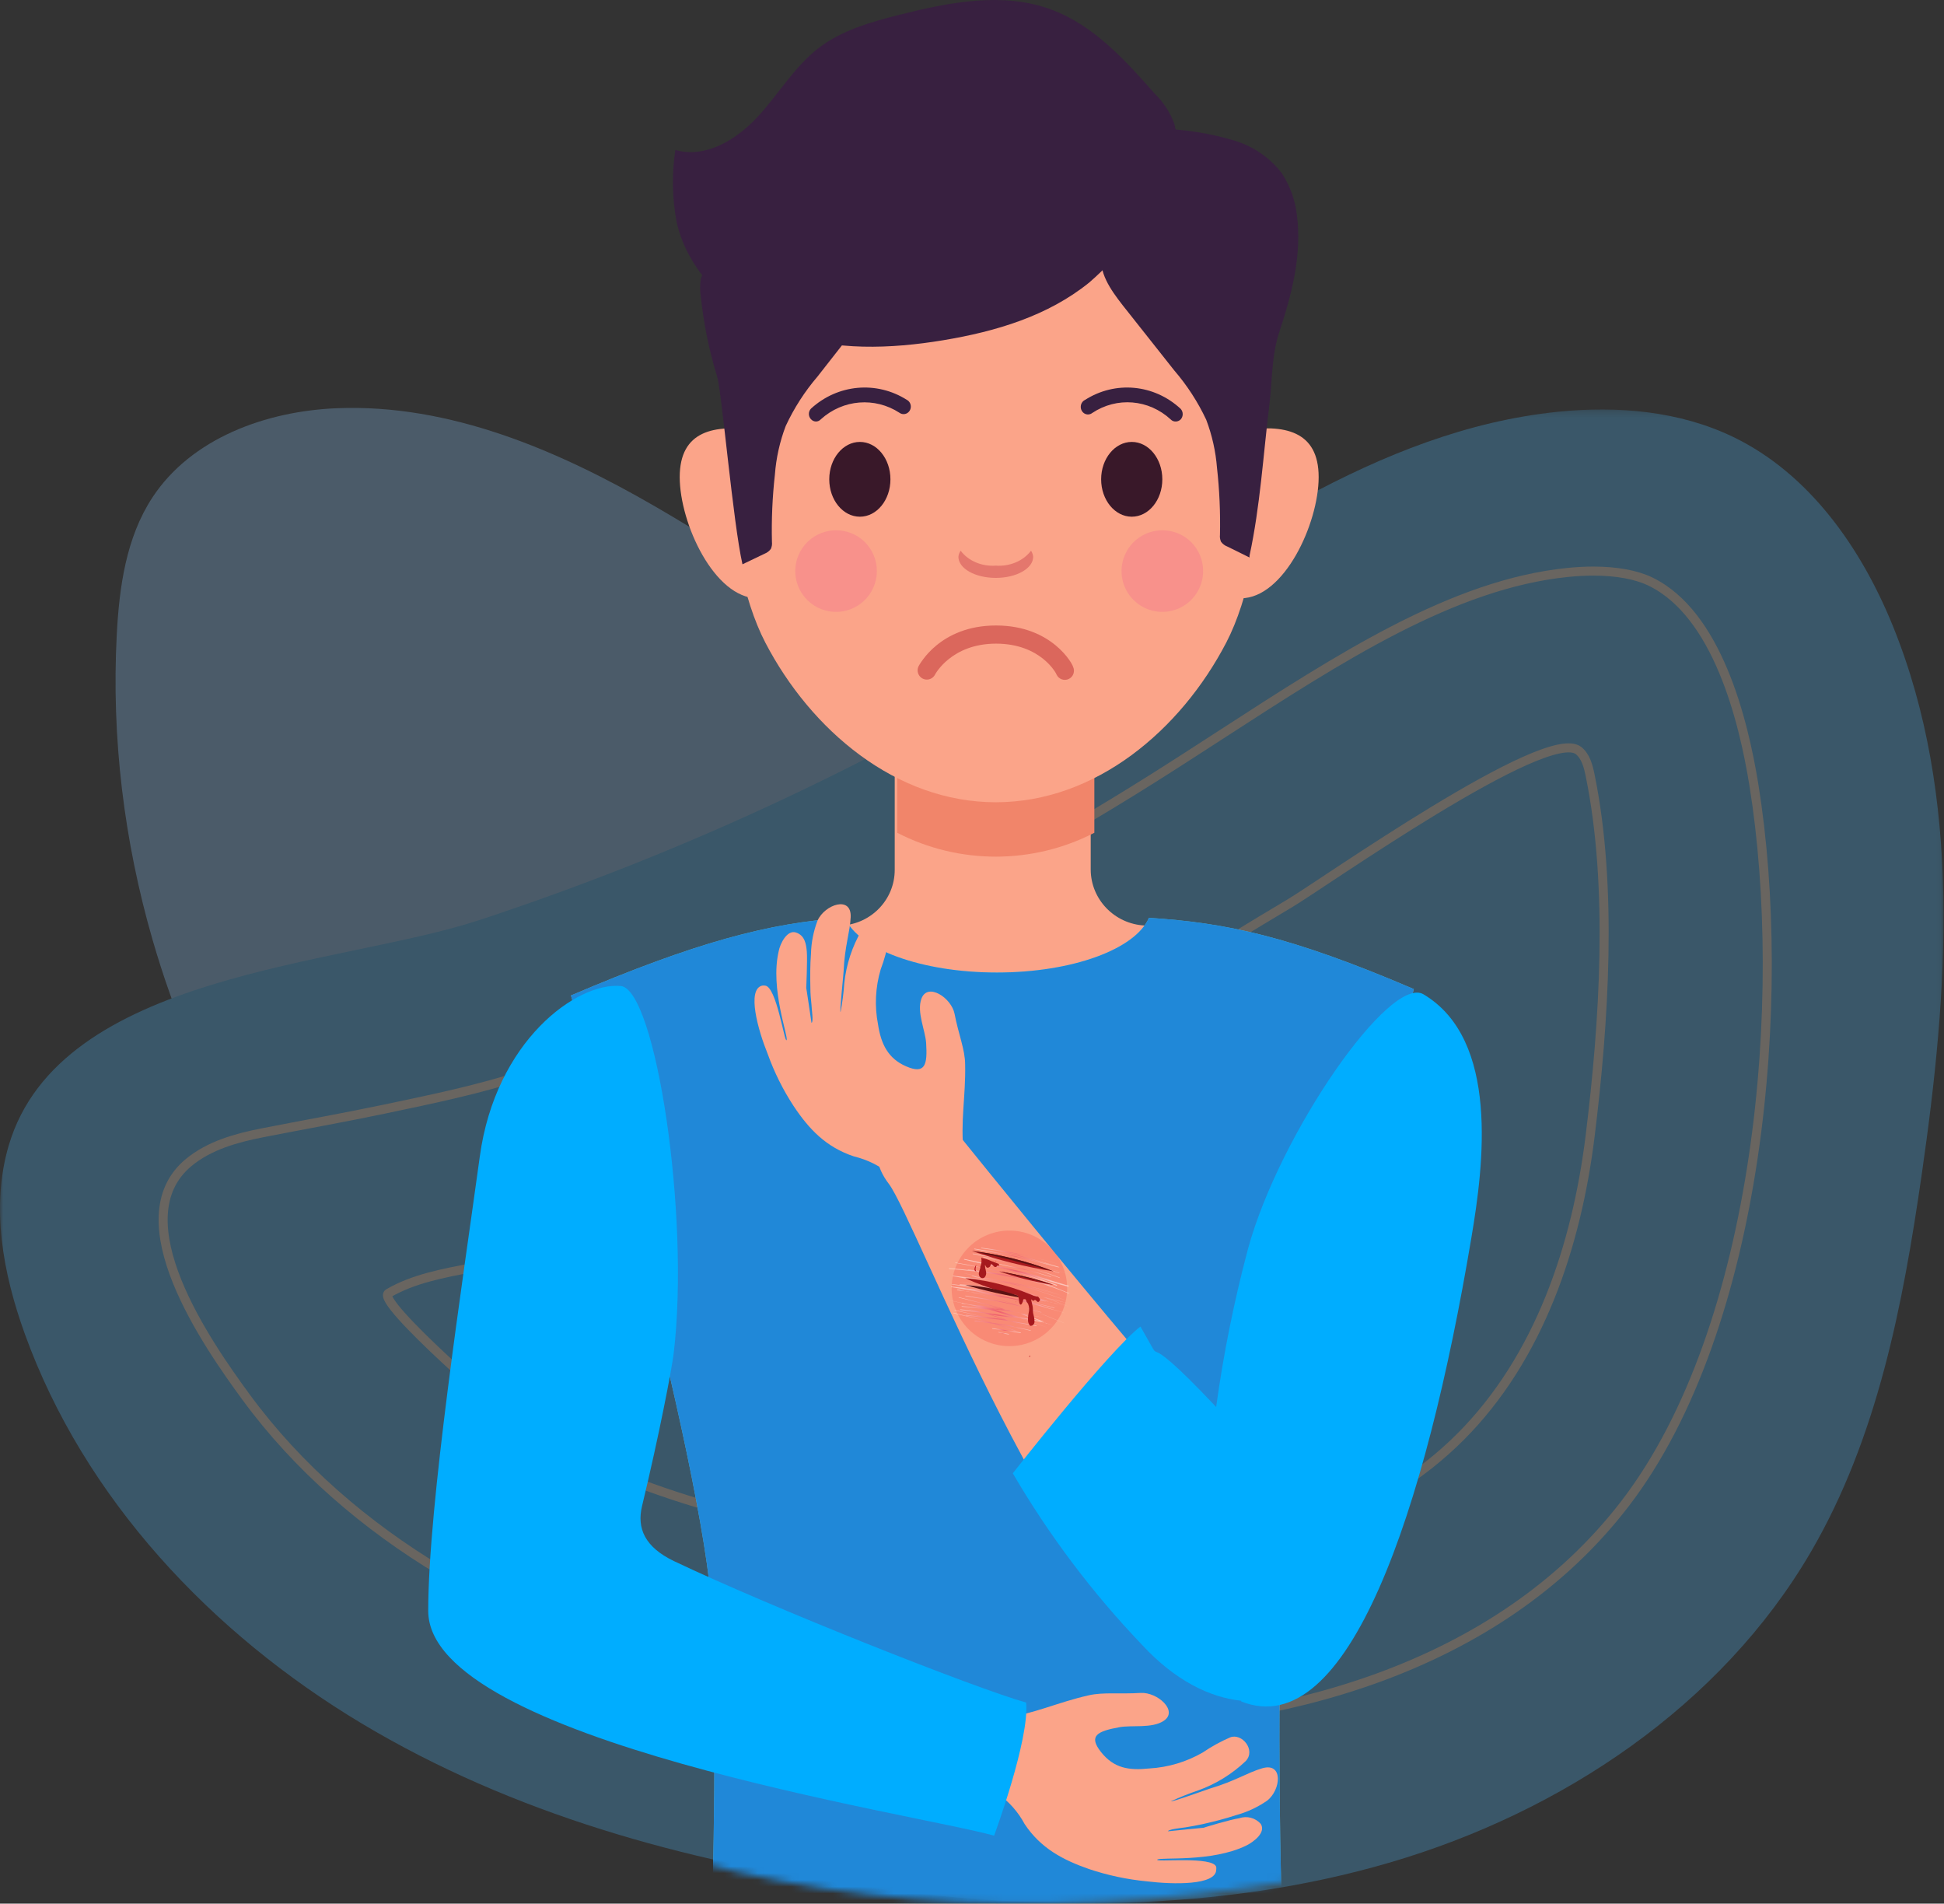 <?xml version="1.0" encoding="UTF-8"?>
<svg width="286px" height="280px" viewBox="0 0 286 280" version="1.1" xmlns="http://www.w3.org/2000/svg" xmlns:xlink="http://www.w3.org/1999/xlink">
    <rect x="0" y="0" width="286" height="280" fill="#333333" stroke="none"/>
    <!-- Generator: Sketch 61.1 (89650) - https://sketch.com -->
    <title>Group 13</title>
    <desc>Created with Sketch.</desc>
    <defs>
        <polygon id="path-1" points="6.38649367e-05 0.227 285.935 0.227 285.935 219.933 6.38649367e-05 219.933"></polygon>
        <path d="M175,293 C134.333,301 98,299.333 66,288 C18,271 12,230 12,228 C12,226 9,195 9,193 C9,191 0,123 0,123 C0,123 6,95 9,93 C12,91 51,38 51,34 C51,30 79,8 80,8 C80.667,8 92.667,5.333 116,1.13686838e-13 L156,21 C162.667,30.333 166,35.667 166,37 C166,38.333 183.333,55.333 218,88 C228.667,109.333 234.667,120 236,120 C237.333,120 239.333,127.667 242,143 L245,209 C235,225.667 230,236.333 230,241 C230,245.667 230,253 230,263 C206.667,284.333 194.333,295 193,295 C191.667,295 185.667,294.333 175,293 Z" id="path-3"></path>
        <radialGradient cx="47.293%" cy="53.119%" fx="47.293%" fy="53.119%" r="135.947%" gradientTransform="translate(0.473,0.531),scale(0.268,1),rotate(44.383),translate(-0.473,-0.531)" id="radialGradient-5">
            <stop stop-color="#E22D5C" offset="0%"></stop>
            <stop stop-color="#FFFFFF" offset="100%"></stop>
        </radialGradient>
        <radialGradient cx="48.464%" cy="61.174%" fx="48.464%" fy="61.174%" r="139.069%" gradientTransform="translate(0.485,0.612),scale(0.257,1),rotate(44.383),translate(-0.485,-0.612)" id="radialGradient-6">
            <stop stop-color="#E22D5C" offset="0%"></stop>
            <stop stop-color="#FFFFFF" offset="100%"></stop>
        </radialGradient>
        <radialGradient cx="49.858%" cy="43.725%" fx="49.858%" fy="43.725%" r="96.22%" gradientTransform="translate(0.499,0.437),scale(0.421,1),rotate(44.383),translate(-0.499,-0.437)" id="radialGradient-7">
            <stop stop-color="#E22D5C" offset="0%"></stop>
            <stop stop-color="#FFFFFF" offset="100%"></stop>
        </radialGradient>
        <radialGradient cx="46.95%" cy="49.628%" fx="46.95%" fy="49.628%" r="115.422%" gradientTransform="translate(0.47,0.496),scale(0.321,1),rotate(44.383),translate(-0.47,-0.496)" id="radialGradient-8">
            <stop stop-color="#E22D5C" offset="0%"></stop>
            <stop stop-color="#FFFFFF" offset="100%"></stop>
        </radialGradient>
        <radialGradient cx="48.301%" cy="50.436%" fx="48.301%" fy="50.436%" r="137.422%" gradientTransform="translate(0.483,0.504),scale(0.263,1),rotate(44.383),translate(-0.483,-0.504)" id="radialGradient-9">
            <stop stop-color="#E22D5C" offset="0%"></stop>
            <stop stop-color="#FFFFFF" offset="100%"></stop>
        </radialGradient>
        <radialGradient cx="47.488%" cy="52.854%" fx="47.488%" fy="52.854%" r="134.043%" gradientTransform="translate(0.475,0.529),scale(0.271,1),rotate(44.383),translate(-0.475,-0.529)" id="radialGradient-10">
            <stop stop-color="#E22D5C" offset="0%"></stop>
            <stop stop-color="#FFFFFF" offset="100%"></stop>
        </radialGradient>
        <radialGradient cx="46.664%" cy="53.969%" fx="46.664%" fy="53.969%" r="133.184%" gradientTransform="translate(0.467,0.54),scale(0.275,1),rotate(44.383),translate(-0.467,-0.54)" id="radialGradient-11">
            <stop stop-color="#E22D5C" offset="0%"></stop>
            <stop stop-color="#FFFFFF" offset="100%"></stop>
        </radialGradient>
        <radialGradient cx="48.659%" cy="51.907%" fx="48.659%" fy="51.907%" r="158.558%" gradientTransform="translate(0.487,0.519),scale(0.228,1),rotate(44.383),translate(-0.487,-0.519)" id="radialGradient-12">
            <stop stop-color="#E22D5C" offset="0%"></stop>
            <stop stop-color="#FFFFFF" offset="100%"></stop>
        </radialGradient>
        <radialGradient cx="47.505%" cy="52.938%" fx="47.505%" fy="52.938%" r="160.194%" gradientTransform="translate(0.475,0.529),scale(0.225,1),rotate(44.383),translate(-0.475,-0.529)" id="radialGradient-13">
            <stop stop-color="#E22D5C" offset="0%"></stop>
            <stop stop-color="#FFFFFF" offset="100%"></stop>
        </radialGradient>
        <radialGradient cx="46.55%" cy="53.382%" fx="46.55%" fy="53.382%" r="140.605%" gradientTransform="translate(0.466,0.534),scale(0.255,1),rotate(44.383),translate(-0.466,-0.534)" id="radialGradient-14">
            <stop stop-color="#E22D5C" offset="0%"></stop>
            <stop stop-color="#FFFFFF" offset="100%"></stop>
        </radialGradient>
        <radialGradient cx="42.717%" cy="55.614%" fx="42.717%" fy="55.614%" r="122.089%" gradientTransform="translate(0.427,0.556),scale(0.294,1),rotate(44.383),translate(-0.427,-0.556)" id="radialGradient-15">
            <stop stop-color="#E22D5C" offset="0%"></stop>
            <stop stop-color="#FFFFFF" offset="100%"></stop>
        </radialGradient>
        <radialGradient cx="30.588%" cy="56.387%" fx="30.588%" fy="56.387%" r="45.405%" gradientTransform="translate(0.306,0.564),scale(0.791,1),rotate(44.383),translate(-0.306,-0.564)" id="radialGradient-16">
            <stop stop-color="#E22D5C" offset="0%"></stop>
            <stop stop-color="#FFFFFF" offset="100%"></stop>
        </radialGradient>
    </defs>
    <g id="Page-1" stroke="none" stroke-width="1" fill="none" fill-rule="evenodd">
        <g id="Home" transform="translate(-830, -2462)">
            <g id="Group-13" transform="translate(830, 2444)">
                <g id="Group-12-Copy-3" opacity="0.266" transform="translate(0, 78)">
                    <path d="M17.177,33.383 C17.543,26.354 18.551,19.075 22.419,13.18 C28.139,4.462 39.138,0.458 49.599,0.044 C66.144,-0.613 82.079,6.215 96.39,14.497 C110.701,22.779 124.148,32.683 139.357,39.194 C167.234,51.129 198.586,50.753 228.845,53.105 C238.832,53.882 249.429,55.231 257.15,61.578 C263.585,66.867 267.101,75.02 268.389,83.223 C271.781,104.826 260.697,126.916 243.997,141.141 C227.296,155.367 205.728,162.733 184.156,166.978 C160.158,171.7 135.107,172.904 111.353,167.088 C66.815,156.183 34.888,121.246 22.443,78.217 C18.243,63.693 16.39,48.482 17.177,33.383" id="Fill-1" fill="#90CCFF"></path>
                    <g id="Group-5">
                        <mask id="mask-2" fill="white">
                            <use xlink:href="#path-1"></use>
                        </mask>
                        <g id="Clip-4"></g>
                        <path d="M157.229,34.625 C179.931,20.374 202.524,3.298 229.208,0.564 C237.97,-0.334 247.1,0.453 255.024,4.289 C266.178,9.69 273.794,20.56 278.455,32.02 C288.732,57.288 286.618,85.736 282.725,112.727 C279.955,131.933 276.21,151.464 266.429,168.238 C253.203,190.919 229.74,206.546 204.5,213.943 C179.259,221.34 152.304,221.117 126.259,217.419 C100.718,213.791 75.335,206.744 53.217,193.499 C31.098,180.253 12.386,160.395 3.647,136.185 C0.443,127.311 -1.386,117.511 1.291,108.464 C8.819,83.015 49.925,82.097 70.425,75.358 C100.869,65.351 130.098,51.656 157.229,34.625" id="Fill-3" fill="#4DBCFF" mask="url(#mask-2)"></path>
                    </g>
                    <path d="M158.457,194 C149.175,194 139.102,193.236 128.518,191.729 C102.699,188.054 81.872,181.298 64.845,171.078 C53.834,164.468 43.837,155.908 36.222,145.525 C30.548,137.788 17.644,119.378 27.748,110.999 C30.794,108.473 34.759,107.374 38.642,106.613 C44.587,105.449 50.518,104.398 56.429,103.161 C63.744,101.63 70.655,100.184 76.981,98.1 C109.472,87.393 140.561,72.769 169.383,54.633 C172.834,52.462 176.273,50.234 179.598,48.08 C197.181,36.688 213.788,25.928 230.564,24.206 C231.895,24.069 233.19,24 234.416,24 C237.827,24 240.729,24.533 242.81,25.541 C252.597,30.283 256.47,45.759 258.037,55.483 C263.064,86.67 259.018,135.147 239.11,161.117 C220.326,185.62 187.996,194 158.457,194 Z" id="Stroke-6" stroke="#FFF0DE" stroke-width="1.33"></path>
                    <path d="M159.859,170 C140.757,169.965 120.421,166.469 102.611,161.076 C93.565,158.336 84.665,154.761 76.68,149.644 C74.817,148.45 55.15,131.39 57.141,130.224 C60.863,128.045 65.217,127.296 69.443,126.447 C99.882,120.331 128.686,107.991 155.813,93.094 C167.335,86.765 178.437,79.574 189.743,72.871 C194.567,70.01 227.622,46.633 232.252,50.412 C233.306,51.272 233.666,52.704 233.939,54.038 C237.304,70.468 235.992,90.438 233.941,107.076 C231.94,123.302 226.445,139.722 214.91,151.29 C203.088,163.146 186.088,168.658 169.392,169.715 C166.262,169.913 163.078,170.006 159.859,170 Z" id="Stroke-8" stroke="#FFF0DE" stroke-width="1.33"></path>
                    <path d="M159.622,143.999 C146.284,143.975 131.4,141.98 117,138.326 C133.35,132.304 150.168,124.609 167.71,115.144 C175.689,110.836 183.345,106.232 190.749,101.778 C194.763,99.364 198.555,97.084 202.406,94.84 C203.755,94.054 205.338,93.029 208.507,90.968 C209.011,90.641 209.509,90.318 210,90 C209.689,94.376 209.224,99.037 208.604,103.975 C207.476,112.965 204.507,125.283 196.77,132.908 C190.455,139.131 180.069,142.988 167.526,143.769 C165.068,143.922 162.484,144 159.844,144 L159.622,143.999 Z" id="Stroke-10" stroke="#FFF0DE" stroke-width="1.33"></path>
                </g>
                <g id="Group-81" transform="translate(24, 0)">
                    <mask id="mask-4" fill="white">
                        <use xlink:href="#path-3"></use>
                    </mask>
                    <g id="Mask"></g>
                    <g id="Wound-22" mask="url(#mask-4)">
                        <g transform="translate(39, 18)">
                            <path d="M118.594,137.746 C114.232,136.952 109.827,136.412 105.401,136.131 C100.967,135.898 97.486,132.294 97.465,127.914 L97.465,109 L68.63,109 L68.63,127.939 C68.639,132.261 65.244,135.847 60.872,136.131 C57.043,136.353 53.229,136.771 49.444,137.383 L49,176 L119,176 L118.594,137.746 Z" id="Path" fill="#FBA489" fill-rule="nonzero"></path>
                            <path d="M69,122.49 C78.075,127.17 88.925,127.17 98,122.49 L98,100 L69,100 L69,122.49 Z" id="Path" fill="#F1856A" fill-rule="nonzero"></path>
                            <path d="M60,75.667 C60,82.48 54.833,88 48.468,88 C42.104,88 37,76.984 37,70.171 C37,63.359 42.041,62.317 48.468,63.334 C54.896,64.35 60,68.854 60,75.667 Z" id="Path" fill="#FBA489" fill-rule="nonzero"></path>
                            <path d="M108,75.667 C108,82.48 113.167,88 119.544,88 C125.921,88 131,76.984 131,70.171 C131,63.359 125.959,62.317 119.544,63.334 C113.129,64.35 108,68.854 108,75.667 Z" id="Path" fill="#FBA489" fill-rule="nonzero"></path>
                            <path d="M120.074,42.284 C115.614,29.443 83.5,29 83.5,29 C83.5,29 51.386,29.443 46.926,42.284 C42.466,55.124 42.912,81.692 49.602,94.532 C56.292,107.373 68.781,118 83.5,118 C98.219,118 110.708,107.373 117.398,94.532 C124.088,81.692 124.534,55.124 120.074,42.284 Z" id="Path" fill="#FBA489" fill-rule="nonzero"></path>
                            <path d="M68,70.5 C68,73.539 65.992,76 63.507,76 C61.021,76 59,73.539 59,70.5 C59,67.461 61.021,65 63.507,65 C65.992,65 68,67.461 68,70.5 Z" id="Path" fill="#391829" fill-rule="nonzero"></path>
                            <path d="M108,70.5 C108,73.539 105.992,76 103.507,76 C101.021,76 99,73.539 99,70.5 C99,67.461 101.021,65 103.507,65 C105.992,65 108,67.461 108,70.5 Z" id="Path" fill="#391829" fill-rule="nonzero"></path>
                            <path d="M83.537,92 C91.851,92 94.857,97.797 94.857,98.05 C95.018,98.37 95.044,98.742 94.931,99.082 C94.817,99.422 94.573,99.702 94.253,99.86 C93.59,100.189 92.786,99.918 92.454,99.252 C92.429,99.075 90.115,94.671 83.537,94.671 C76.959,94.671 74.582,99.176 74.557,99.227 C74.332,99.659 73.896,99.937 73.412,99.957 C72.928,99.978 72.47,99.736 72.211,99.325 C71.951,98.913 71.93,98.393 72.155,97.961 C72.28,97.797 75.224,92 83.537,92 Z" id="Path" fill="#DB675C" fill-rule="nonzero"></path>
                            <path d="M56.95,33.163 C59.126,32.848 61.344,32.991 63.46,33.581 C65.602,34.209 67.272,35.88 67.886,38.011 C68.487,40.79 66.607,43.442 64.867,45.689 L57.283,55.372 C55.39,57.58 53.811,60.036 52.589,62.669 C51.721,64.96 51.187,67.361 51.003,69.801 C50.634,73.088 50.489,76.395 50.568,79.7 C50.609,80.05 50.556,80.405 50.414,80.728 C50.183,81.048 49.863,81.295 49.494,81.439 L46.232,83 C44.838,76.87 43.188,57.618 42.51,55.41 C41.333,51.573 40.528,47.634 40.106,43.645 C39.965,42.771 39.965,41.88 40.106,41.006 C40.78,39.049 42.244,37.458 44.147,36.615 C48.133,34.61 52.49,33.435 56.95,33.163 Z" id="Path" fill="#382040" fill-rule="nonzero"></path>
                            <path d="M102.68,18.081 C102.479,18.112 102.297,18.216 102.167,18.371 C101.513,19.241 102.462,22.155 102.642,23.051 C102.886,24.312 105.323,32.222 103.54,32.815 C101.394,33.438 99.723,35.1 99.115,37.217 C98.512,39.98 100.397,42.616 102.129,44.849 L109.748,54.474 C111.641,56.673 113.224,59.113 114.455,61.728 C115.319,64.006 115.855,66.393 116.045,68.817 C116.408,72.084 116.554,75.371 116.481,78.657 C116.44,79.005 116.493,79.358 116.635,79.679 C116.864,80 117.186,80.246 117.559,80.385 L120.829,82 C120.829,82 120.829,81.722 120.829,81.735 C122.394,74.482 122.843,66.963 123.741,59.609 C124.19,55.938 124.049,52.305 125.229,48.772 C127.063,43.247 128.563,37.419 127.794,31.604 C127.545,29.413 126.781,27.31 125.562,25.46 C123.821,23.199 121.403,21.531 118.649,20.692 C115.905,19.864 113.081,19.322 110.222,19.077 C108.927,18.913 104.335,17.677 102.68,18.081 Z" id="Path" fill="#382040" fill-rule="nonzero"></path>
                            <path d="M106.932,13.834 C102.568,8.886 97.937,3.759 91.766,1.445 C84.615,-1.265 76.637,0.333 69.232,2.2 C65.109,3.248 60.898,4.437 57.513,7.007 C53.874,9.781 51.521,13.898 48.416,17.235 C45.311,20.572 40.782,23.334 36.354,22.055 C35.825,25.583 35.889,29.174 36.545,32.68 C38.313,40.415 44.93,46.373 52.373,48.994 C59.816,51.615 67.985,51.334 75.772,50.043 C83.559,48.751 91.18,46.463 97.25,41.553 C102.365,37.138 106.302,31.508 108.701,25.175 C109.617,22.976 110.406,20.534 109.77,18.233 C109.167,16.57 108.197,15.066 106.932,13.834 Z" id="Path" fill="#382040" fill-rule="nonzero"></path>
                            <path d="M83.5,83.197 C81.442,83.347 79.456,82.503 78.33,81 C78.141,81.272 78.028,81.579 78,81.896 C78,83.615 80.461,85 83.5,85 C86.539,85 89,83.615 89,81.896 C88.971,81.581 88.863,81.275 88.684,81 C87.551,82.503 85.561,83.346 83.5,83.197 Z" id="Path" fill="#E4776D" fill-rule="nonzero"></path>
                            <path d="M66,83.948 C66.021,86.379 64.573,88.583 62.332,89.528 C60.092,90.473 57.503,89.973 55.776,88.261 C54.049,86.549 53.526,83.965 54.452,81.716 C55.377,79.468 57.568,78 60,78 C61.585,77.99 63.109,78.611 64.235,79.727 C65.361,80.844 65.996,82.362 66,83.948 L66,83.948 Z" id="Path" fill="#F8918B" fill-rule="nonzero"></path>
                            <path d="M114,83.935 C114.026,86.367 112.581,88.575 110.341,89.524 C108.102,90.473 105.51,89.976 103.781,88.266 C102.051,86.555 101.526,83.969 102.451,81.719 C103.375,79.469 105.567,78 108,78 C109.583,77.99 111.105,78.61 112.231,79.723 C113.356,80.836 113.993,82.352 114,83.935 Z" id="Path" fill="#F8918B" fill-rule="nonzero"></path>
                            <path d="M145,145.479 C126.738,137.652 117.234,135.71 106.027,135 C104.071,139.58 94.819,143.044 83.663,143.044 C72.506,143.044 63.267,139.58 61.311,135 C50.116,135.71 39.262,138.641 21,146.418 C21,146.418 40.575,214.826 41.774,237.384 C42.405,249.132 42.039,278.198 41.522,286 L125.816,286 C125.299,278.198 124.933,249.132 125.551,237.384 C126.75,214.915 145,145.479 145,145.479 Z" id="Path" fill="#6BDAED" fill-rule="nonzero"></path>
                            <path d="M145,145.479 C126.738,137.652 117.234,135.71 106.027,135 C104.071,139.58 94.819,143.044 83.663,143.044 C72.506,143.044 63.267,139.58 61.311,135 C50.116,135.71 39.262,138.641 21,146.418 C21,146.418 40.575,214.826 41.774,237.384 C42.405,249.132 42.039,278.198 41.522,286 L125.816,286 C125.299,278.198 124.933,249.132 125.551,237.384 C126.75,214.915 145,145.479 145,145.479 Z" id="Path" fill="#0066CF" fill-rule="nonzero" opacity="0.7"></path>
                            <path d="M57.078,62 C56.789,62.006 56.511,61.884 56.312,61.664 C56.113,61.459 56,61.177 56,60.884 C56,60.591 56.113,60.31 56.312,60.104 C60.241,56.505 65.951,55.983 70.419,58.814 C70.771,59.001 70.995,59.377 71,59.789 C71.005,60.202 70.79,60.583 70.443,60.779 C70.095,60.975 69.672,60.953 69.344,60.723 C65.705,58.355 61.014,58.736 57.77,61.664 C57.589,61.865 57.342,61.985 57.078,62 L57.078,62 Z" id="Path" fill="#382040" fill-rule="nonzero"></path>
                            <path d="M109.966,62 C109.696,62.008 109.433,61.9 109.239,61.7 C106.011,58.717 101.307,58.33 97.68,60.751 C97.352,61 96.919,61.031 96.563,60.832 C96.206,60.632 95.988,60.236 96,59.81 C96.013,59.385 96.253,59.003 96.62,58.827 C101.078,55.976 106.773,56.502 110.693,60.127 C111.102,60.563 111.102,61.265 110.693,61.7 C110.494,61.891 110.235,61.997 109.966,62 L109.966,62 Z" id="Path" fill="#382040" fill-rule="nonzero"></path>
                            <path d="M78.788,169.688 C78.253,164.898 79.093,161.336 78.991,156.583 C78.991,154.4 78.011,152.131 77.439,149.133 C76.98,146.75 73.442,144.443 72.551,146.913 C71.851,148.857 73.124,151.529 73.251,153.397 C73.455,156.595 73.137,158.063 70.311,156.846 C67.69,155.705 66.62,153.623 66.175,150.676 C65.648,147.983 65.784,145.205 66.57,142.574 C67.109,141.153 67.506,139.682 67.753,138.185 C67.995,136.354 64.966,134.974 63.757,136.843 C62.367,139.227 61.5,141.871 61.211,144.606 C61.113,146.028 60.931,147.443 60.664,148.845 C60.499,148.92 61.071,143.602 61.11,142.875 C61.275,139.113 62.051,137.131 62.153,134.899 C62.293,131.676 58.335,133.043 57.279,135.4 C56.679,136.965 56.352,138.619 56.311,140.291 C56.184,141.947 56.184,143.602 56.222,145.308 C56.222,146.173 56.299,147.001 56.388,147.816 C56.388,148.356 56.719,150.325 56.388,150.45 C56.388,150.45 55.573,144.907 55.611,145.321 C55.611,145.433 55.802,141.144 55.7,139.978 C55.599,138.812 55.395,137.583 54.097,137.156 C52.799,136.73 51.755,138.799 51.551,139.953 C50.279,145.459 53.028,152.494 52.722,152.983 C52.417,153.472 51.233,144.982 49.528,144.969 C49.397,144.949 49.264,144.949 49.133,144.969 C46.817,145.509 48.548,151.591 49.935,155.002 C50.901,157.698 52.182,160.274 53.753,162.678 C56.006,166.064 58.513,168.735 62.662,170.102 C64.617,170.572 66.437,171.478 67.982,172.748 C68.555,173.263 68.784,174.617 69.446,174.868 C69.828,175.52 70.222,176.248 70.63,177 C73.656,174.917 76.398,172.46 78.788,169.688 L78.788,169.688 Z" id="Path" fill="#FBA489" fill-rule="nonzero"></path>
                            <path d="M83.368,252.863 C83.684,252.852 83.998,252.823 84.31,252.776 C89.162,252.099 92.461,250.421 97.173,249.356 C99.325,248.868 101.783,249.194 104.813,249.006 C107.271,248.856 110.417,251.661 108.201,253.114 C106.456,254.266 103.527,253.702 101.655,254.053 C98.446,254.642 97.083,255.305 98.981,257.698 C100.878,260.09 103.069,260.428 106.074,260.115 C108.855,259.957 111.557,259.149 113.957,257.76 C115.223,256.896 116.57,256.153 117.981,255.543 C119.713,254.867 121.802,257.409 120.273,259.025 C118.282,260.923 115.909,262.39 113.307,263.333 C111.938,263.796 110.594,264.331 109.283,264.936 C109.283,265.124 114.377,263.271 115.052,263.058 C118.694,261.981 120.477,260.741 122.693,260.09 C125.839,259.163 125.456,263.296 123.406,264.861 C122.012,265.822 120.462,266.542 118.822,266.99 C117.23,267.516 115.6,267.93 113.931,268.305 C113.066,268.493 112.238,268.644 111.385,268.781 C110.837,268.856 108.838,269.069 108.838,269.357 C108.838,269.357 114.492,268.781 114.072,268.844 C113.957,268.844 118.134,267.592 119.306,267.441 C120.441,267.04 121.71,267.375 122.489,268.28 C123.279,269.533 121.432,270.923 120.363,271.449 C115.269,273.954 107.628,273.115 107.258,273.528 C106.889,273.941 115.498,272.977 115.931,274.605 C115.948,274.734 115.948,274.864 115.931,274.993 C115.931,277.335 109.563,277.185 105.743,276.722 C102.846,276.444 99.992,275.839 97.236,274.918 C93.416,273.591 90.105,271.862 87.736,268.28 C86.798,266.526 85.46,265.009 83.826,263.847 C83.19,263.434 81.802,263.559 81.381,262.983 C80.643,262.782 79.84,262.582 79,262.382 C80.157,259.084 81.619,255.898 83.368,252.863 L83.368,252.863 Z" id="Path" fill="#FBA489" fill-rule="nonzero"></path>
                            <path d="M87.964,250.426 C80.343,248.275 50.637,236.508 36.171,229.625 C31.815,227.538 30.697,224.754 31.446,221.566 C33.986,211.039 35.841,201.321 36.107,199.107 C38.559,178.736 33.428,145.511 28.335,145.03 C21.883,144.423 9.894,153.09 7.582,170.145 C5.08,188.428 0,221.376 0,236.939 C0,256.069 71.91,266.799 83.252,270 C83.252,270 88.484,255.867 87.964,250.426 Z" id="Path" fill="#00ADFF" fill-rule="nonzero"></path>
                            <path d="M76.491,165 C76.491,165 114.764,212.614 118.995,214.848 C123.227,217.082 112.769,245.35 112.045,244.997 C92.985,236.352 71.726,179.298 67.762,174.124 C63.798,168.95 67.762,165 67.762,165 L76.491,165 Z" id="Path" fill="#FBA489" fill-rule="nonzero"></path>
                            <path d="M146.432,146.253 C141.519,143.307 125.265,166.688 120.618,183.643 C118.571,191.306 117.002,199.089 115.919,206.948 C103.113,193.359 109.327,203.024 104.78,195.112 C99.981,198.846 86,216.702 86,216.702 C91.335,225.835 97.718,234.305 105.02,241.938 C109.857,247.17 114.972,249.672 119.607,250.155 L119.607,250.257 C135.293,256.518 146.735,222.316 153.48,181.979 C155.273,171.387 157.635,152.946 146.432,146.253 Z" id="Path" fill="#00ADFF" fill-rule="nonzero"></path>
                            <path d="M79.514,183.466 C77.069,185.891 76.329,189.553 77.641,192.737 C78.952,195.922 82.056,198 85.5,198 C88.944,198 92.048,195.922 93.359,192.737 C94.671,189.553 93.931,185.891 91.486,183.466 C88.172,180.178 82.828,180.178 79.514,183.466 Z" id="Path" fill="#F33737" fill-rule="nonzero" opacity="0.231"></path>
                            <g id="Group" opacity="0.5" style="mix-blend-mode: multiply;" stroke-width="1" fill="none" fill-rule="evenodd" transform="translate(76, 183)">
                                <path d="M16.467,6.123 L15.2,5.65 L15.2,5.65 C13.275,4.978 11.324,4.405 9.348,3.796 C7.372,3.186 5.282,2.788 3.217,2.364 C3.217,2.364 3.217,2.364 3.217,2.364 C5.244,2.8 7.258,3.223 9.247,3.783 L9.449,3.783 C7.093,3.161 4.674,2.725 2.255,2.327 C2.191,2.327 2.255,2.327 2.255,2.327 C4.687,2.725 7.119,3.161 9.5,3.771 C11.881,4.38 14.212,5.164 16.517,6.011 C16.467,6.222 16.467,6.135 16.467,6.123 Z" id="Path" fill="url(#radialGradient-5)" fill-rule="nonzero"></path>
                                <path d="M18.316,7.218 C17.29,6.782 16.239,6.396 15.187,5.973 L15.517,6.048 C15.517,6.048 15.517,6.048 15.517,6.048 L14.592,5.824 L13.908,5.6 L16.15,6.222 C16.15,6.222 16.15,6.222 16.15,6.222 C15.01,5.886 13.857,5.563 12.705,5.276 C11.86,5.028 11.016,4.791 10.171,4.567 C7.338,3.804 4.468,3.181 1.571,2.7 C1.507,2.7 1.507,2.7 1.571,2.763 C2.964,3.036 4.357,3.236 5.738,3.547 C7.119,3.858 8.626,4.206 10.057,4.592 L11.514,5.003 L9.893,4.654 C7.739,4.244 5.561,3.982 3.395,3.708 C3.319,3.708 3.395,3.708 3.395,3.771 C5.561,4.094 7.727,4.331 9.867,4.741 C10.843,4.916 11.818,5.14 12.781,5.376 L13.832,5.7 C11.957,5.252 10.032,4.841 8.157,4.455 C5.624,4.02 3.179,3.733 0.659,3.534 C0.557,3.534 0.659,3.621 0.659,3.634 C3.192,3.845 5.611,4.107 8.056,4.53 C10.209,4.903 12.35,5.364 14.478,5.874 C15.745,6.284 17.011,6.732 18.189,7.243 C18.316,7.268 18.367,7.23 18.316,7.218 Z" id="Path" fill="url(#radialGradient-6)" fill-rule="nonzero"></path>
                                <path d="M17.531,11.586 C16.264,11.125 14.997,10.565 13.819,10.105 L12.135,9.495 C12.819,9.669 13.503,9.856 14.187,10.055 C14.187,10.055 14.263,10.055 14.187,9.993 C13.211,9.707 12.236,9.433 11.261,9.184 L9.994,8.748 C8.094,8.126 6.194,7.591 4.231,7.143 L5.497,7.305 C6.194,7.392 6.878,7.504 7.575,7.616 L8.841,7.952 C11.299,8.649 13.731,9.47 16.137,10.329 C16.137,10.329 16.213,10.329 16.137,10.329 C13.503,9.383 10.83,8.5 8.119,7.74 L9.095,7.902 L9.855,8.039 C11.121,8.35 12.388,8.661 13.655,9.01 C14.351,9.184 15.035,9.383 15.732,9.582 L16.745,9.856 L17.214,10.005 C17.4,10.048 17.582,10.107 17.759,10.18 C17.759,10.18 17.759,10.18 17.759,10.18 C17.521,10.078 17.275,9.995 17.024,9.931 C16.695,9.819 16.365,9.732 16.036,9.644 L13.933,8.948 L11.565,8.338 C13.085,8.649 14.605,8.997 16.112,9.396 C16.112,9.396 16.188,9.396 16.112,9.333 C14.001,8.777 11.869,8.296 9.715,7.89 L9.639,7.89 C8.208,7.541 6.777,7.23 5.333,6.944 L4.307,6.745 L4.193,6.745 L5.029,6.807 C5.637,6.807 6.295,6.956 6.878,7.031 C7.461,7.106 8.018,7.168 8.588,7.255 L9.272,7.392 C11.907,7.915 14.491,8.636 17.075,9.346 C17.075,9.346 17.075,9.346 17.075,9.346 C14.541,8.636 12.135,7.964 9.627,7.442 L10.64,7.591 C11.907,7.79 13.11,8.014 14.339,8.251 L15.681,8.537 C16.441,8.786 17.201,9.047 17.949,9.321 C17.949,9.321 17.949,9.321 17.949,9.321 L16.163,8.686 L17.987,9.109 C17.987,9.109 17.987,9.109 17.987,9.109 L15.529,8.524 L14.111,8.064 C12.776,7.657 11.434,7.284 10.083,6.944 L9.703,6.857 L10.184,6.932 C11.451,7.143 12.819,7.392 14.136,7.691 L14.478,7.778 C15.745,8.226 17.087,8.736 18.379,9.234 C18.379,9.234 18.379,9.234 18.379,9.234 C17.239,8.786 16.099,8.325 14.934,7.915 C15.96,8.164 16.999,8.425 18.037,8.661 C18.037,8.661 18.037,8.661 18.037,8.661 C16.771,8.35 15.504,8.002 14.136,7.691 C12.768,7.38 11.603,6.894 10.336,6.546 C9.069,6.197 7.524,5.799 6.105,5.5 C4.94,5.264 3.775,5.065 2.609,4.853 C4.94,5.164 7.271,5.451 9.601,5.849 L11.527,6.21 C13.756,6.82 15.935,7.579 18.101,8.388 C18.101,8.388 18.101,8.388 18.101,8.388 C16.213,7.653 14.301,6.981 12.35,6.396 C14.161,6.782 15.973,7.218 17.759,7.728 C17.759,7.728 17.759,7.728 17.759,7.728 C15.707,7.131 13.617,6.633 11.514,6.197 L10.678,5.973 L9.107,5.588 L10.374,5.824 C12.582,6.23 14.765,6.762 16.91,7.417 C16.91,7.417 16.91,7.417 16.91,7.417 C14.809,6.748 12.668,6.204 10.501,5.787 C9.437,5.575 8.373,5.401 7.309,5.214 L2.774,4.268 C2.774,4.268 2.698,4.268 2.774,4.268 C4.041,4.58 5.307,4.791 6.574,5.065 C5.718,4.989 4.87,4.839 4.041,4.617 C3.977,4.617 3.939,4.617 4.041,4.692 C4.448,4.841 4.874,4.938 5.307,4.978 C5.89,5.052 6.473,5.115 7.043,5.214 L8.157,5.413 C8.943,5.588 9.728,5.787 10.513,5.986 C7.435,5.388 4.319,4.965 1.178,4.642 C1.102,4.642 1.178,4.716 1.178,4.716 L1.685,4.791 L1.685,4.791 C3.078,5.065 4.484,5.289 5.865,5.575 C7.245,5.861 8.702,6.222 10.108,6.583 C11.273,6.894 12.439,7.23 13.591,7.604 C12.477,7.355 11.349,7.143 10.235,6.956 C9.538,6.832 8.854,6.72 8.157,6.62 C6.055,6.16 3.914,5.799 1.824,5.513 C1.761,5.513 1.824,5.513 1.824,5.513 C3.205,5.749 4.611,5.924 5.979,6.197 L6.979,6.396 C5.409,6.172 3.825,5.998 2.229,5.911 C2.115,5.911 2.229,6.011 2.229,6.011 C4.37,6.21 6.498,6.446 8.563,6.757 L9.994,7.081 C11.651,7.46 13.287,7.921 14.896,8.462 L14.263,8.325 C12.996,8.089 11.843,7.865 10.627,7.653 C9.728,7.504 8.829,7.38 7.929,7.255 L5.067,6.459 C3.8,6.21 2.407,6.023 1.064,5.874 C0.988,5.874 1.064,5.936 1.064,5.936 C2.419,6.135 3.787,6.297 5.13,6.546 L6.967,6.907 L6.878,6.907 C6.232,6.82 5.611,6.72 4.915,6.67 C4.218,6.62 3.813,6.546 3.255,6.533 L1.305,6.135 C1.305,6.135 1.229,6.135 1.305,6.135 L2.774,6.446 L0.925,6.222 C0.925,6.222 0.925,6.284 0.925,6.297 C2.115,6.533 3.319,6.708 4.509,6.919 C5.231,7.081 5.941,7.255 6.65,7.442 C5.523,7.268 4.395,7.118 3.255,6.981 C2.901,6.894 2.546,6.832 2.191,6.757 C2.191,6.757 2.103,6.757 2.191,6.757 L2.47,6.757 L1.837,6.683 C1.748,6.683 1.837,6.757 1.837,6.77 C2.381,6.857 2.926,6.919 3.483,6.981 C5.624,7.467 7.752,8.039 9.817,8.711 L10.45,8.91 L8.677,8.512 C6.815,8.114 4.877,7.852 3.04,7.566 C2.964,7.566 3.04,7.628 3.04,7.641 C4.915,8.002 6.84,8.213 8.664,8.599 C9.576,8.786 10.475,8.997 11.375,9.221 C12.274,9.445 12.983,9.781 13.769,10.08 C15.035,10.54 16.239,11.088 17.493,11.561 C17.531,11.648 17.569,11.611 17.531,11.586 Z M6.131,7.193 C6.827,7.33 7.511,7.479 8.208,7.641 L7.271,7.492 L6.131,7.193 Z" id="Shape" fill="url(#radialGradient-7)" fill-rule="nonzero"></path>
                                <path d="M10.957,10.827 L15.327,12.345 C15.327,12.345 15.39,12.345 15.327,12.345 C13.984,11.872 12.654,11.387 11.311,10.926 C12.578,11.138 13.756,11.362 14.972,11.611 L15.935,11.996 C15.935,11.996 16.023,11.996 15.935,11.996 L15.225,11.698 L15.985,11.872 C15.985,11.872 16.061,11.872 15.985,11.872 L14.858,11.623 C13.591,11.138 12.401,10.69 11.159,10.267 L12.122,10.416 L12.312,10.416 C12.312,10.416 12.312,10.416 12.312,10.416 L14.693,10.839 C14.693,10.839 14.782,10.839 14.693,10.839 C13.743,10.652 12.806,10.478 11.856,10.316 L9.791,9.856 L9.171,9.669 C6.827,8.948 4.459,8.425 2.065,7.803 C2.065,7.803 1.989,7.803 2.065,7.865 C4.37,8.45 6.675,8.985 8.943,9.669 L9.133,9.732 C7.182,9.358 5.206,9.06 3.23,8.798 C2.305,8.587 1.368,8.4 0.418,8.213 C0.418,8.213 0.418,8.213 0.418,8.213 L2.483,8.661 C2.483,8.661 2.483,8.748 2.559,8.748 L3.483,8.885 C4.193,9.047 4.902,9.209 5.611,9.396 C4.585,9.284 3.547,9.184 2.508,9.109 C2.419,9.109 2.508,9.184 2.508,9.196 C3.851,9.333 5.193,9.47 6.536,9.632 L7.803,9.993 C8.601,10.229 9.399,10.491 10.184,10.752 L9.209,10.578 C7.942,10.354 6.675,10.155 5.307,9.98 C4.395,9.732 3.483,9.508 2.571,9.284 C2.508,9.284 2.495,9.284 2.571,9.284 L4.763,9.856 C3.952,9.756 3.129,9.657 2.305,9.582 C2.204,9.582 2.242,9.669 2.305,9.682 C3.496,9.856 4.687,10.005 5.89,10.155 C6.625,10.354 7.359,10.565 8.094,10.789 L9.12,11.1 L8.373,10.988 L5.599,10.665 C4.231,10.304 2.85,9.993 1.469,9.682 C1.469,9.682 1.393,9.682 1.469,9.744 C2.736,10.018 4.003,10.304 5.181,10.628 L3.129,10.416 C3.027,10.416 3.065,10.503 3.129,10.503 L5.928,10.814 L6.777,11.051 C7.828,11.362 8.867,11.685 9.905,12.034 C8.905,11.847 7.904,11.698 6.903,11.548 L5.89,11.25 C4.37,10.827 2.825,10.466 1.279,10.092 C1.279,10.092 1.203,10.092 1.279,10.155 C2.812,10.54 4.357,10.889 5.877,11.312 L6.523,11.499 L4.433,11.25 C4.332,11.25 4.37,11.337 4.433,11.349 C5.345,11.449 6.257,11.561 7.157,11.698 C8.246,12.021 9.323,12.395 10.399,12.768 C10.399,12.768 10.463,12.768 10.399,12.706 C9.449,12.37 8.487,12.046 7.511,11.748 C8.499,11.884 9.487,12.046 10.463,12.233 L12.046,12.818 C12.046,12.818 12.135,12.818 12.046,12.818 L10.779,12.345 C11.4,12.457 12.046,12.594 12.603,12.731 C12.679,12.731 12.705,12.731 12.603,12.656 C11.805,12.469 11.007,12.295 10.197,12.146 C9.082,11.76 7.967,11.399 6.84,11.063 L6.257,10.901 L8.221,11.125 L9.69,11.337 L13.49,12.581 C13.49,12.581 13.49,12.581 13.49,12.581 L9.994,11.449 C11.159,11.636 12.312,11.847 13.477,12.046 C13.553,12.046 13.477,11.984 13.477,11.972 C12.109,11.735 10.754,11.461 9.386,11.237 L8.005,10.814 L6.27,10.304 C7.195,10.428 8.107,10.553 9.019,10.702 L10.957,10.827 Z M6.333,9.346 C5.784,9.196 5.24,9.06 4.699,8.935 C6.523,9.196 8.335,9.483 10.133,9.831 L10.235,9.831 C8.867,9.669 7.6,9.495 6.333,9.346 Z M8.119,9.844 L7.207,9.582 C8.474,9.732 9.652,9.893 10.868,10.068 C12.135,10.491 13.401,10.939 14.668,11.424 C13.401,11.163 12.135,10.926 10.868,10.702 C9.931,10.404 9.006,10.117 8.094,9.844 L8.119,9.844 Z" id="Shape" fill="url(#radialGradient-8)" fill-rule="nonzero"></path>
                                <path d="M18.215,6.11 C16.087,5.538 14.022,4.791 11.881,4.169 C13.264,4.508 14.625,4.923 15.96,5.413 C15.96,5.413 16.074,5.413 15.96,5.413 C13.899,4.667 11.781,4.081 9.627,3.659 L9.627,3.659 C7.397,3.099 5.143,2.651 2.901,2.178 C2.799,2.178 2.774,2.252 2.901,2.277 C4.167,2.601 5.434,2.85 6.701,3.124 C7.967,3.397 9.31,3.708 10.602,4.044 C13.135,4.692 15.555,5.588 18.075,6.235 C18.253,6.222 18.265,6.123 18.215,6.11 Z" id="Path" fill="url(#radialGradient-9)" fill-rule="nonzero"></path>
                                <path d="M16.923,4.978 C15.115,4.293 13.272,3.703 11.4,3.211 L9.791,2.812 C8.005,2.352 6.194,1.966 4.37,1.568 C4.37,1.568 4.37,1.568 4.37,1.568 L6.84,2.091 L5.662,1.879 C5.586,1.879 5.662,1.879 5.662,1.954 C7.537,2.364 9.462,2.688 11.286,3.198 L11.476,3.198 C13.135,3.659 14.769,4.206 16.391,4.754 C16.391,4.754 16.391,4.754 16.391,4.754 C15.365,4.405 14.351,4.057 13.313,3.733 C14.579,4.069 15.694,4.443 16.859,4.891 C16.935,4.978 16.986,4.978 16.923,4.978 Z" id="Path" fill="url(#radialGradient-10)" fill-rule="nonzero"></path>
                                <path d="M18.303,4.43 C16.669,3.92 15.061,3.41 13.414,2.962 C11.767,2.514 10.045,2.14 8.347,1.717 C8.347,1.717 8.347,1.717 8.347,1.717 C10.045,2.116 11.755,2.476 13.414,2.962 C15.073,3.447 16.669,3.92 18.303,4.43 C18.329,4.492 18.341,4.443 18.303,4.43 Z" id="Path" fill="url(#radialGradient-11)" fill-rule="nonzero"></path>
                                <path d="M16.859,3.372 C14.111,2.489 11.324,1.742 8.512,1.07 C9.449,1.207 10.387,1.369 11.311,1.556 C13.219,1.928 15.101,2.414 16.948,3.012 C16.948,3.012 16.948,3.012 16.948,3.012 C13.171,1.832 9.291,0.999 5.358,0.523 C5.282,0.523 5.358,0.523 5.358,0.597 L7.891,0.971 C7.891,0.971 7.891,0.971 7.891,0.971 C9.361,1.356 10.855,1.705 12.325,2.091 C13.794,2.476 15.023,2.837 16.365,3.26 C14.402,2.75 12.451,2.215 10.475,1.792 C8.499,1.369 6.422,0.983 4.383,0.66 C4.294,0.66 4.319,0.734 4.383,0.747 C6.435,1.095 8.499,1.444 10.539,1.879 C12.578,2.315 14.63,2.875 16.669,3.397 L16.669,3.397 L16.669,3.397 C16.669,3.397 16.91,3.385 16.859,3.372 Z" id="Path" fill="url(#radialGradient-12)" fill-rule="nonzero"></path>
                                <path d="M16.834,4.206 C15.821,3.908 14.82,3.584 13.794,3.298 C12.768,3.012 11.641,2.75 10.564,2.514 C8.436,2.053 6.27,1.717 4.117,1.381 C4.041,1.381 4.117,1.381 4.117,1.456 C6.257,1.854 8.423,2.128 10.551,2.588 C11.603,2.8 12.654,3.049 13.693,3.323 C14.731,3.596 15.783,3.957 16.821,4.256 C16.872,4.268 16.885,4.219 16.834,4.206 Z" id="Path" fill="url(#radialGradient-13)" fill-rule="nonzero"></path>
                                <path d="M15.593,4.779 C14.326,4.38 13.059,4.02 11.793,3.708 C10.526,3.397 9.259,3.198 7.993,2.887 C7.993,2.887 7.917,2.887 7.993,2.949 C9.259,3.298 10.526,3.484 11.793,3.771 C13.059,4.057 14.326,4.443 15.593,4.841 C15.631,4.853 15.643,4.804 15.593,4.779 Z" id="Path" fill="url(#radialGradient-14)" fill-rule="nonzero"></path>
                                <path d="M11.134,12.98 C9.753,12.768 8.385,12.519 6.992,12.37 C6.916,12.37 6.992,12.432 6.992,12.444 L11.134,13.067 C11.235,13.079 11.197,12.992 11.134,12.98 Z" id="Path" fill="url(#radialGradient-15)" fill-rule="nonzero"></path>
                                <path d="M9.361,13.191 C8.879,13.116 8.398,13.029 7.929,12.93 C7.853,12.93 7.841,12.93 7.929,12.992 C8.414,13.112 8.904,13.208 9.399,13.278 C9.475,13.303 9.437,13.204 9.361,13.191 Z" id="Path" fill="url(#radialGradient-16)" fill-rule="nonzero"></path>
                            </g>
                            <path d="M92,187 C88.152,185.505 84.119,184.497 80,184 C83.895,185.354 87.912,186.359 92,187 L92,187 Z" id="Path" fill="#A5191E" fill-rule="nonzero"></path>
                            <path d="M92,187 C88.152,185.505 84.119,184.497 80,184 C80,184 84.999,185.004 92,187 Z" id="Path" fill="#5C1213" fill-rule="nonzero"></path>
                            <path d="M92,189 C89.396,188.122 86.72,187.453 84,187 C86.596,187.904 89.274,188.574 92,189 L92,189 Z" id="Path" fill="#A5191E" fill-rule="nonzero"></path>
                            <path d="M92,189 C89.396,188.122 86.72,187.453 84,187 C84,187 87.719,187.859 92,189 Z" id="Path" fill="#5C1213" fill-rule="nonzero"></path>
                            <path d="M90,191 C86.477,189.365 82.77,188.354 79,188 C82.526,189.625 86.231,190.636 90,191 L90,191 Z" id="Path" fill="#A5191E" fill-rule="nonzero"></path>
                            <path d="M88,191 C85.117,189.905 82.084,189.231 79,189 C81.949,189.869 84.956,190.537 88,191 Z" id="Path" fill="#5C1213" fill-rule="nonzero"></path>
                            <path d="M86.989,185.815 C86.562,185.685 86.108,185.585 85.655,185.465 C85.113,185.339 84.56,185.242 84,185.175 C84,185.175 84,185.175 84,185.175 C84.52,185.315 85.081,185.405 85.614,185.515 C86.047,185.646 86.493,185.75 86.949,185.825 C86.949,185.825 87.029,185.825 86.989,185.815 Z" id="Path" fill="#BA1823" fill-rule="nonzero" style="mix-blend-mode: hard-light;"></path>
                            <path d="M89.69,190.749 C89.095,190.527 88.761,190.749 88.154,190.513 C87.451,190.273 86.73,190.102 86,190 C86.178,190.168 86.379,190.304 86.594,190.402 C86.594,190.402 86.594,190.402 86.594,190.402 C86.725,190.554 86.819,190.74 86.867,190.944 C86.953,191.263 86.867,191.568 87.065,191.832 C87.263,192.096 87.498,191.443 87.511,191.304 C87.523,191.166 87.511,191.027 87.882,191.11 L87.993,191.346 C87.993,191.499 88.179,191.624 88.253,191.776 C88.432,192.212 88.459,192.707 88.328,193.164 C88.253,193.542 88.228,193.93 88.253,194.316 C88.253,194.496 88.402,194.94 88.6,194.996 C88.754,195.016 88.908,194.96 89.022,194.843 C89.136,194.726 89.199,194.559 89.194,194.385 C89.186,194.008 89.128,193.634 89.021,193.275 C88.91,192.845 89.021,192.401 88.86,191.887 C88.86,191.749 88.538,190.805 88.86,191.235 C88.959,191.388 89.034,191.36 89.182,191.235 C89.331,191.11 89.504,191.402 89.653,191.485 C89.801,191.568 90.061,191.304 89.987,191.041 C89.987,191.166 89.554,190.375 89.69,190.749 Z" id="Path" fill="#A5191E" fill-rule="nonzero"></path>
                            <path d="M83.787,185.848 L83.573,185.763 L83.111,185.58 C82.929,185.524 82.751,185.453 82.578,185.368 C82.36,185.277 82.139,185.202 81.914,185.141 L81.357,185 C81.453,185.453 81.402,185.933 81.215,186.343 C81.215,186.414 81.215,186.484 81.215,186.541 C81.115,186.783 81.044,187.039 81.001,187.304 C80.987,187.544 81.085,187.774 81.257,187.902 C81.428,188.029 81.645,188.033 81.819,187.912 C82.07,187.671 82.156,187.262 82.033,186.908 C82.033,186.767 81.961,186.611 81.938,186.47 L81.938,186.343 C81.893,186.256 81.893,186.147 81.938,186.06 C81.987,186.187 82.055,186.302 82.139,186.399 C82.293,186.555 82.601,186.399 82.684,186.216 C82.719,186.144 82.747,186.068 82.767,185.989 C82.838,185.792 83.123,186.173 83.17,186.216 C83.255,186.325 83.379,186.378 83.502,186.357 C83.588,186.333 83.664,186.273 83.716,186.187 C83.787,186.06 83.858,186.117 83.929,186.187 C83.952,186.18 83.977,186.18 84,186.187 C83.976,185.947 83.929,185.862 83.787,185.848 Z" id="Path" fill="#A5191E" fill-rule="nonzero"></path>
                            <path d="M80.638,186 C80.638,186 80.638,186 80.638,186 C80.478,186.206 80.108,186.935 80.638,187 C80.638,187 80.638,187 80.638,187 C80.535,186.864 80.499,186.695 80.538,186.533 C80.554,186.353 80.587,186.174 80.638,186 Z" id="Path" fill="#BA1823" fill-rule="nonzero" style="mix-blend-mode: hard-light;"></path>
                            <path d="M81.572,185.529 C81.511,185.492 81.459,185.441 81.422,185.379 C81.422,185.379 81.422,185.379 81.422,185.379 C81.412,185.422 81.412,185.466 81.422,185.509 C81.437,185.553 81.465,185.591 81.502,185.619 C81.512,185.639 81.622,185.529 81.572,185.529 Z" id="Path" fill="#BA1823" fill-rule="nonzero" style="mix-blend-mode: hard-light;"></path>
                            <path d="M83.561,185.517 C83.561,185.517 83.461,185.517 83.431,185.457 C83.401,185.397 83.431,185.457 83.431,185.457 C83.434,185.491 83.45,185.523 83.477,185.544 C83.504,185.565 83.538,185.573 83.571,185.567 C83.571,185.567 83.601,185.537 83.561,185.517 Z" id="Path" fill="#BA1823" fill-rule="nonzero" style="mix-blend-mode: hard-light;"></path>
                            <path d="M88.641,194.941 C88.361,194.392 88.541,193.619 88.511,193 C88.511,193 88.511,193 88.511,193 C88.431,193.478 88.151,194.716 88.631,194.997 C88.621,195.011 88.651,194.969 88.641,194.941 Z" id="Path" fill="#BA1823" fill-rule="nonzero" style="mix-blend-mode: hard-light;"></path>
                            <path d="M86.535,191.46 C86.535,191.46 86.535,191.46 86.475,191.46 C86.461,191.485 86.461,191.515 86.475,191.54 C86.475,191.54 86.475,191.54 86.475,191.54 C86.475,191.54 86.535,191.48 86.535,191.46 Z" id="Path" fill="#BA1823" fill-rule="nonzero" style="mix-blend-mode: hard-light;"></path>
                            <path d="M88.58,199.405 C88.58,199.405 88.51,199.405 88.49,199.405 C88.452,199.438 88.427,199.485 88.42,199.535 C88.42,199.535 88.42,199.535 88.42,199.595 L88.42,199.595 C88.465,199.597 88.506,199.568 88.52,199.525 C88.554,199.494 88.575,199.451 88.58,199.405 L88.58,199.405 Z" id="Path" fill="#BA1823" fill-rule="nonzero" style="mix-blend-mode: hard-light;"></path>
                        </g>
                    </g>
                </g>
            </g>
        </g>
    </g>
</svg>